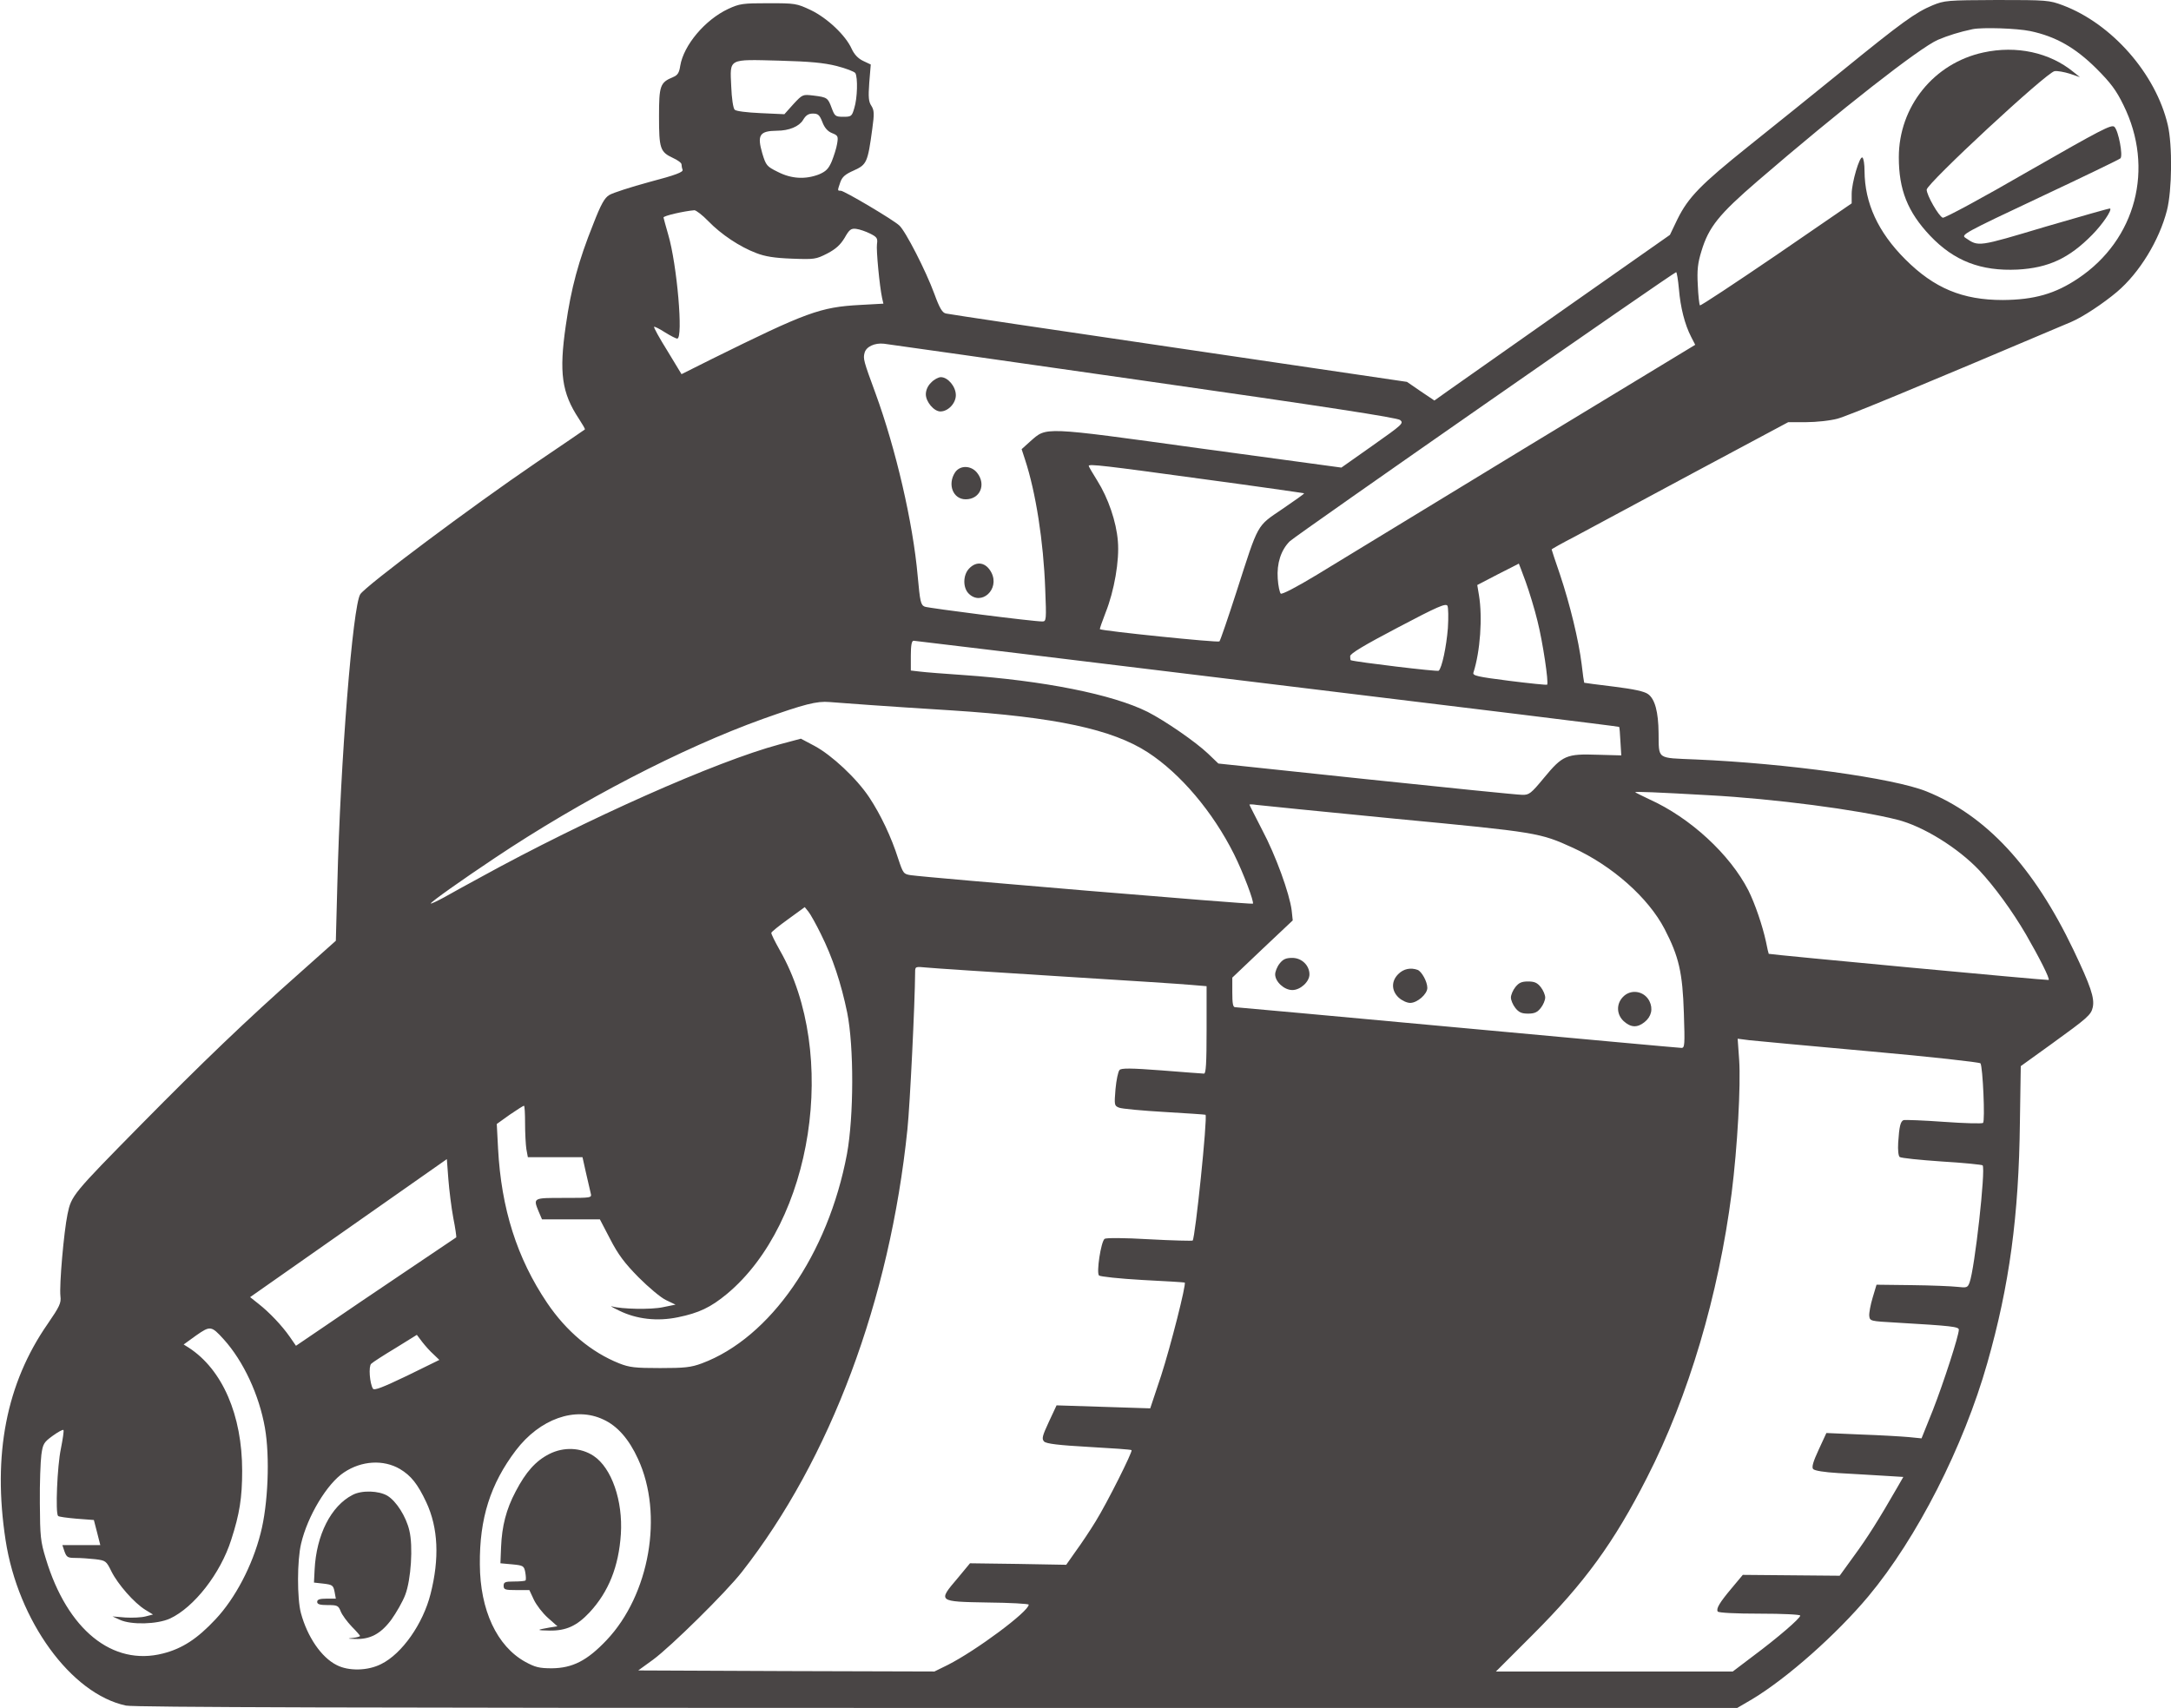 <?xml version="1.0" encoding="UTF-8" standalone="no"?>
<!DOCTYPE svg PUBLIC "-//W3C//DTD SVG 20010904//EN" "http://www.w3.org/TR/2001/REC-SVG-20010904/DTD/svg10.dtd">
<svg version="1.0" xmlns="http://www.w3.org/2000/svg" width="1013pt" height="797pt" viewBox="0 0 1013 797" preserveAspectRatio="xMidYMid meet">
<g transform="translate(0,797) scale(0.1,-0.1)" fill="#494545" stroke="none">
<path d="M9017 7945 c-79 -33 -143 -79 -422 -306 -132 -107 -329 -266 -437 -352 -222 -178 -280 -237 -331 -340 l-35 -73 -483 -339 c-266 -187 -513 -361 -550 -387 l-66 -47 -64 43 -64 44 -1065 157 c-586 86 -1075 159 -1086 162 -17 3 -30 25 -54 91 -40 109 -135 294 -164 320 -29 27 -257 162 -273 162 -16 0 -16 -1 -2 40 9 25 23 37 64 55 59 27 64 37 85 193 10 72 9 87 -4 108 -13 19 -15 40 -10 108 l7 85 -36 17 c-23 11 -41 30 -53 56 -28 63 -114 144 -191 181 -66 31 -72 32 -198 32 -120 0 -134 -2 -188 -27 -108 -51 -207 -169 -223 -265 -5 -33 -12 -44 -34 -53 -60 -25 -65 -40 -65 -183 0 -150 5 -166 65 -194 22 -10 40 -23 40 -30 0 -6 2 -18 5 -25 4 -11 -32 -25 -154 -57 -88 -24 -172 -51 -188 -61 -22 -13 -39 -43 -75 -136 -69 -172 -103 -298 -128 -473 -32 -220 -19 -314 61 -435 17 -26 30 -48 28 -50 -2 -2 -105 -72 -229 -156 -297 -202 -793 -573 -819 -613 -35 -54 -93 -777 -107 -1354 l-7 -263 -166 -148 c-251 -222 -459 -422 -741 -708 -322 -327 -327 -333 -345 -420 -17 -82 -39 -331 -33 -383 4 -31 -4 -48 -59 -128 -194 -279 -258 -611 -197 -1010 58 -377 306 -718 562 -772 38 -8 1090 -11 3786 -11 l3732 0 70 41 c163 98 393 302 542 480 227 272 444 698 555 1089 103 362 147 685 152 1125 l4 260 143 103 c170 123 185 136 193 172 9 43 -10 99 -90 267 -186 389 -408 628 -686 740 -153 62 -655 131 -1076 149 -186 8 -172 -2 -174 124 -1 98 -17 158 -49 181 -18 13 -65 23 -160 35 -74 9 -136 17 -138 18 -1 2 -7 41 -12 87 -14 112 -54 277 -101 418 -22 63 -39 116 -39 117 0 2 48 29 108 60 59 32 307 165 551 296 l445 238 84 0 c46 0 111 7 145 16 49 13 356 140 1092 452 54 23 149 86 213 140 105 89 197 240 233 380 24 94 26 305 4 399 -56 239 -261 472 -489 558 -64 24 -74 25 -309 25 -232 -1 -244 -2 -300 -25z m456 -120 c119 -25 210 -77 308 -174 68 -68 94 -103 127 -171 146 -295 59 -628 -211 -809 -107 -72 -205 -100 -352 -101 -188 0 -320 55 -455 190 -127 127 -189 262 -190 412 0 31 -4 59 -10 63 -13 8 -50 -118 -50 -170 l0 -44 -351 -241 c-194 -132 -354 -238 -357 -235 -3 3 -8 46 -10 95 -4 70 0 103 17 158 34 113 82 172 263 328 383 330 755 621 840 658 47 20 101 37 163 50 47 9 205 4 268 -9z m-5569 -163 c43 -11 82 -26 87 -33 12 -20 10 -117 -5 -164 -11 -38 -14 -40 -51 -40 -37 0 -40 3 -54 40 -18 49 -21 51 -85 59 -51 6 -51 6 -94 -40 l-42 -47 -110 5 c-66 3 -115 9 -122 16 -7 7 -14 54 -16 109 -6 132 -17 126 223 120 145 -4 209 -10 269 -25z m-67 -261 c10 -27 25 -44 45 -52 28 -11 30 -15 24 -50 -3 -20 -15 -57 -25 -82 -15 -35 -27 -47 -60 -61 -63 -24 -128 -21 -192 12 -51 25 -55 30 -72 86 -25 86 -13 105 68 106 57 0 104 20 122 50 13 22 25 30 46 30 24 0 31 -6 44 -39z m-532 -463 c60 -62 147 -120 224 -149 41 -16 85 -23 166 -26 105 -4 112 -3 165 24 40 21 61 40 81 73 22 39 30 45 54 42 16 -2 45 -12 65 -22 32 -16 36 -22 32 -49 -4 -28 12 -196 24 -252 l6 -26 -109 -6 c-186 -10 -250 -34 -691 -252 l-142 -71 -66 109 c-37 59 -65 110 -62 112 2 2 25 -9 51 -26 26 -16 51 -29 57 -29 29 0 -1 346 -42 485 -11 39 -21 74 -22 80 -1 8 96 30 144 34 8 0 38 -23 65 -51z m4529 -317 c7 -85 27 -165 57 -223 l19 -37 -803 -487 c-441 -269 -874 -532 -962 -586 -99 -60 -164 -93 -169 -88 -5 5 -12 37 -14 70 -5 71 15 133 56 174 26 26 1791 1255 1803 1256 3 0 9 -35 13 -79z m-2500 -427 c854 -122 1185 -173 1199 -184 18 -15 11 -21 -128 -119 l-146 -103 -662 90 c-739 102 -712 100 -789 33 l-41 -37 16 -49 c50 -152 86 -382 94 -602 6 -146 5 -153 -13 -153 -39 -1 -530 62 -549 69 -19 8 -22 23 -33 143 -22 249 -102 593 -197 853 -56 152 -58 161 -51 188 7 29 47 48 91 43 17 -2 561 -79 1209 -172z m275 -459 c260 -35 475 -66 476 -67 2 -2 -44 -34 -101 -73 -122 -83 -110 -62 -214 -385 -40 -124 -76 -229 -80 -233 -6 -7 -549 49 -558 57 -1 2 11 37 27 78 40 100 65 243 57 333 -7 90 -45 201 -96 282 -22 35 -40 66 -40 69 0 10 77 1 529 -61z m1510 -480 c17 -47 42 -129 55 -183 25 -99 53 -288 45 -297 -3 -2 -82 6 -177 18 -149 19 -171 24 -167 38 32 99 43 258 26 361 l-8 48 96 50 c53 27 97 49 98 50 0 0 15 -38 32 -85z m-363 -215 c-7 -89 -28 -187 -43 -200 -6 -5 -381 40 -410 49 -2 1 -3 9 -3 19 0 12 63 50 223 134 186 98 223 114 231 101 4 -8 5 -55 2 -103z m-842 -260 c901 -109 1640 -200 1641 -202 2 -2 4 -32 6 -68 l4 -65 -111 3 c-145 5 -163 -3 -249 -107 -62 -75 -70 -81 -103 -80 -21 0 -347 33 -727 73 l-690 73 -48 46 c-59 56 -200 153 -282 195 -164 82 -486 146 -861 172 -88 6 -178 13 -201 16 l-43 5 0 70 c0 48 4 69 13 69 6 0 749 -90 1651 -200z m-1854 -100 c74 -5 245 -17 380 -25 483 -31 750 -88 916 -196 152 -99 303 -277 402 -475 43 -86 95 -224 88 -231 -5 -5 -1523 122 -1596 133 -34 5 -36 8 -59 77 -32 101 -82 206 -135 286 -59 89 -175 197 -255 240 l-64 34 -101 -27 c-294 -79 -900 -348 -1396 -621 -58 -31 -133 -73 -167 -92 -35 -19 -63 -32 -63 -29 0 7 144 109 300 213 401 268 871 512 1249 648 194 69 252 84 311 79 30 -2 116 -9 190 -14z m3915 -421 c300 -16 697 -68 877 -114 121 -30 285 -132 384 -237 70 -75 152 -187 217 -298 64 -111 113 -208 106 -213 -3 -3 -1295 118 -1306 122 -1 1 -7 26 -13 57 -16 74 -51 177 -82 239 -86 168 -271 339 -462 425 -36 17 -66 32 -66 33 0 4 98 0 345 -14z m-1460 -110 c661 -63 670 -65 824 -135 184 -84 352 -233 428 -379 67 -129 84 -204 90 -392 5 -149 4 -163 -11 -163 -10 0 -479 43 -1043 95 -565 52 -1032 95 -1040 95 -10 0 -13 18 -13 69 l0 69 141 134 141 133 -5 47 c-10 78 -74 256 -138 376 -32 63 -59 115 -59 117 0 2 15 2 33 -1 17 -2 311 -32 652 -65z m-2685 -537 c55 -110 95 -231 123 -367 32 -159 31 -485 -1 -660 -88 -469 -358 -858 -677 -977 -51 -19 -81 -22 -195 -22 -117 0 -143 3 -191 22 -130 52 -246 149 -336 282 -141 209 -214 440 -229 720 l-6 115 60 43 c34 23 63 42 67 42 3 0 5 -37 5 -82 0 -46 3 -100 6 -120 l7 -38 127 0 128 0 16 -72 c9 -40 19 -83 22 -95 6 -23 6 -23 -125 -23 -145 0 -144 1 -117 -65 l15 -35 135 0 135 0 48 -92 c37 -72 67 -112 133 -179 47 -47 104 -95 128 -106 l44 -21 -59 -12 c-55 -12 -194 -9 -238 4 -11 4 4 -6 34 -20 81 -40 178 -51 274 -31 98 20 153 46 229 109 401 334 522 1122 247 1603 -23 41 -41 77 -40 82 0 4 36 33 79 64 l77 56 17 -21 c9 -11 36 -59 58 -104z m1100 -197 c305 -19 588 -37 628 -41 l72 -6 0 -204 c0 -157 -3 -204 -12 -204 -7 0 -96 7 -198 15 -144 11 -188 11 -196 2 -7 -7 -15 -47 -19 -89 -6 -75 -6 -78 17 -87 12 -5 108 -14 212 -20 104 -6 190 -12 191 -13 10 -13 -48 -574 -60 -587 -3 -2 -94 0 -203 6 -118 7 -201 7 -208 2 -17 -14 -39 -158 -26 -171 5 -5 96 -15 204 -21 106 -5 194 -11 196 -12 8 -7 -66 -298 -110 -434 l-51 -153 -218 7 -219 7 -36 -77 c-31 -67 -34 -79 -22 -92 11 -10 66 -17 209 -25 107 -6 196 -12 199 -15 6 -6 -114 -246 -168 -333 -25 -41 -67 -104 -92 -138 l-45 -64 -224 4 -225 3 -58 -70 c-93 -109 -92 -109 140 -113 105 -1 192 -6 192 -10 0 -32 -245 -214 -377 -281 l-63 -31 -691 2 -691 3 69 50 c83 61 340 314 415 410 412 526 690 1268 772 2065 12 115 35 587 36 733 0 27 1 27 53 22 28 -3 302 -21 607 -40z m3795 -351 c281 -25 513 -51 516 -56 11 -17 22 -269 12 -278 -4 -4 -87 -2 -183 5 -96 7 -181 10 -188 8 -14 -6 -20 -28 -25 -106 -2 -34 1 -61 7 -66 6 -5 94 -14 196 -21 102 -6 188 -15 191 -18 15 -17 -37 -484 -61 -547 -9 -24 -13 -25 -57 -20 -27 3 -122 7 -212 8 l-165 2 -18 -60 c-10 -33 -17 -71 -16 -85 3 -25 4 -25 128 -32 258 -15 290 -19 290 -33 0 -28 -71 -247 -121 -375 l-53 -132 -60 6 c-34 3 -134 9 -223 12 l-161 7 -36 -78 c-26 -56 -33 -81 -26 -90 7 -8 52 -15 118 -19 59 -3 151 -9 205 -12 l98 -6 -27 -47 c-88 -153 -141 -237 -202 -320 l-68 -94 -226 2 -226 2 -51 -61 c-59 -70 -74 -97 -66 -110 4 -6 83 -10 196 -10 108 0 189 -4 189 -9 0 -13 -106 -104 -220 -189 l-95 -72 -552 0 -553 0 173 173 c241 241 378 429 532 732 194 379 334 853 395 1328 27 214 43 504 35 621 l-7 99 54 -7 c29 -3 283 -27 563 -52z m-6610 -777 c10 -49 15 -89 14 -91 -2 -1 -110 -74 -239 -161 -129 -87 -297 -200 -372 -252 l-137 -93 -29 42 c-37 53 -95 114 -146 154 l-39 31 459 322 459 322 7 -93 c4 -51 14 -133 23 -181z m-1071 -567 c92 -102 165 -259 192 -412 24 -136 15 -359 -20 -493 -38 -150 -118 -303 -210 -401 -85 -91 -155 -137 -246 -160 -235 -60 -446 111 -546 442 -25 81 -27 104 -28 259 -1 94 3 195 7 226 7 52 12 59 53 89 25 18 47 30 50 27 3 -3 -3 -42 -12 -88 -17 -81 -26 -300 -13 -313 3 -4 42 -9 87 -13 l80 -6 15 -58 15 -59 -89 0 -88 0 10 -30 c10 -27 15 -30 52 -30 23 0 65 -3 92 -6 48 -6 51 -8 75 -57 30 -60 106 -147 158 -179 l36 -22 -35 -9 c-19 -5 -61 -7 -94 -5 l-60 5 35 -16 c53 -24 173 -21 233 6 112 52 236 210 286 368 39 120 51 196 51 322 0 259 -92 472 -249 574 l-24 15 58 42 c66 46 71 46 129 -18z m979 -70 l27 -26 -151 -74 c-113 -54 -153 -70 -159 -60 -15 25 -21 104 -8 116 7 7 58 40 113 73 l100 62 25 -33 c14 -18 37 -44 53 -58z m792 -304 c66 -30 120 -92 162 -184 120 -259 54 -634 -147 -846 -91 -96 -159 -130 -255 -131 -59 0 -78 5 -124 30 -132 73 -211 241 -212 455 -2 214 49 375 168 532 112 147 277 206 408 144z m-949 -231 c52 -31 83 -70 123 -155 56 -120 62 -263 20 -428 -35 -139 -133 -279 -230 -327 -62 -32 -152 -34 -208 -5 -72 36 -137 132 -167 243 -18 68 -18 245 1 324 30 128 121 280 200 332 82 55 184 61 261 16z"/>
<path d="M9254 7725 c-231 -50 -394 -253 -394 -489 0 -151 41 -255 146 -366 112 -118 237 -166 408 -158 145 8 241 53 349 163 48 49 92 114 83 122 -2 2 -137 -37 -302 -85 -318 -95 -311 -94 -373 -52 -22 14 -7 23 346 189 202 95 372 177 377 182 13 12 -9 129 -28 147 -13 13 -62 -13 -401 -207 -212 -123 -392 -220 -400 -217 -19 7 -75 105 -75 131 0 28 561 549 597 553 13 2 45 -4 71 -12 l47 -16 -30 24 c-111 91 -266 125 -421 91z"/>
<path d="M4345 6185 c-16 -15 -25 -36 -25 -55 0 -35 38 -80 68 -80 36 0 72 38 72 76 0 40 -37 84 -70 84 -11 0 -32 -11 -45 -25z"/>
<path d="M4456 5765 c-36 -56 -9 -125 50 -125 67 0 97 69 53 124 -28 35 -80 36 -103 1z"/>
<path d="M4522 5317 c-29 -30 -30 -89 -2 -117 59 -59 146 20 106 98 -25 48 -69 56 -104 19z"/>
<path d="M5971 3474 c-12 -15 -21 -38 -21 -51 0 -34 42 -73 80 -73 38 0 80 39 80 73 0 42 -36 77 -80 77 -30 0 -43 -6 -59 -26z"/>
<path d="M6525 3425 c-34 -33 -33 -78 1 -110 15 -14 39 -25 54 -25 33 0 80 41 80 70 0 29 -26 76 -45 84 -33 12 -66 5 -90 -19z"/>
<path d="M7071 3364 c-12 -15 -21 -37 -21 -49 0 -12 9 -34 21 -49 16 -20 29 -26 59 -26 30 0 43 6 59 26 12 15 21 37 21 49 0 12 -9 34 -21 49 -16 20 -29 26 -59 26 -30 0 -43 -6 -59 -26z"/>
<path d="M7572 3317 c-31 -33 -29 -81 4 -112 33 -30 63 -32 97 -5 33 26 41 63 23 99 -25 48 -88 57 -124 18z"/>
<path d="M2563 1185 c-63 -32 -109 -83 -157 -175 -44 -83 -64 -161 -68 -260 l-3 -75 55 -5 c52 -5 55 -7 61 -37 3 -18 4 -35 1 -38 -3 -3 -27 -5 -54 -5 -41 0 -48 -3 -48 -20 0 -18 7 -20 60 -20 l60 0 21 -45 c12 -25 41 -63 66 -85 l44 -39 -38 -6 c-62 -11 -61 -13 2 -14 77 -1 127 22 186 85 89 96 136 214 146 365 10 156 -43 309 -127 365 -60 40 -140 43 -207 9z"/>
<path d="M1645 994 c-101 -52 -169 -187 -177 -349 l-3 -60 45 -5 c41 -5 45 -8 51 -37 l6 -33 -43 0 c-32 0 -44 -4 -44 -15 0 -11 12 -15 49 -15 45 0 50 -2 61 -30 7 -17 30 -48 51 -70 22 -22 39 -42 39 -44 0 -3 -15 -7 -32 -9 -29 -3 -28 -4 9 -5 70 -3 120 24 169 90 23 32 53 84 65 116 27 71 37 227 19 300 -15 65 -61 137 -102 162 -40 24 -120 27 -163 4z"/>
</g>
</svg>